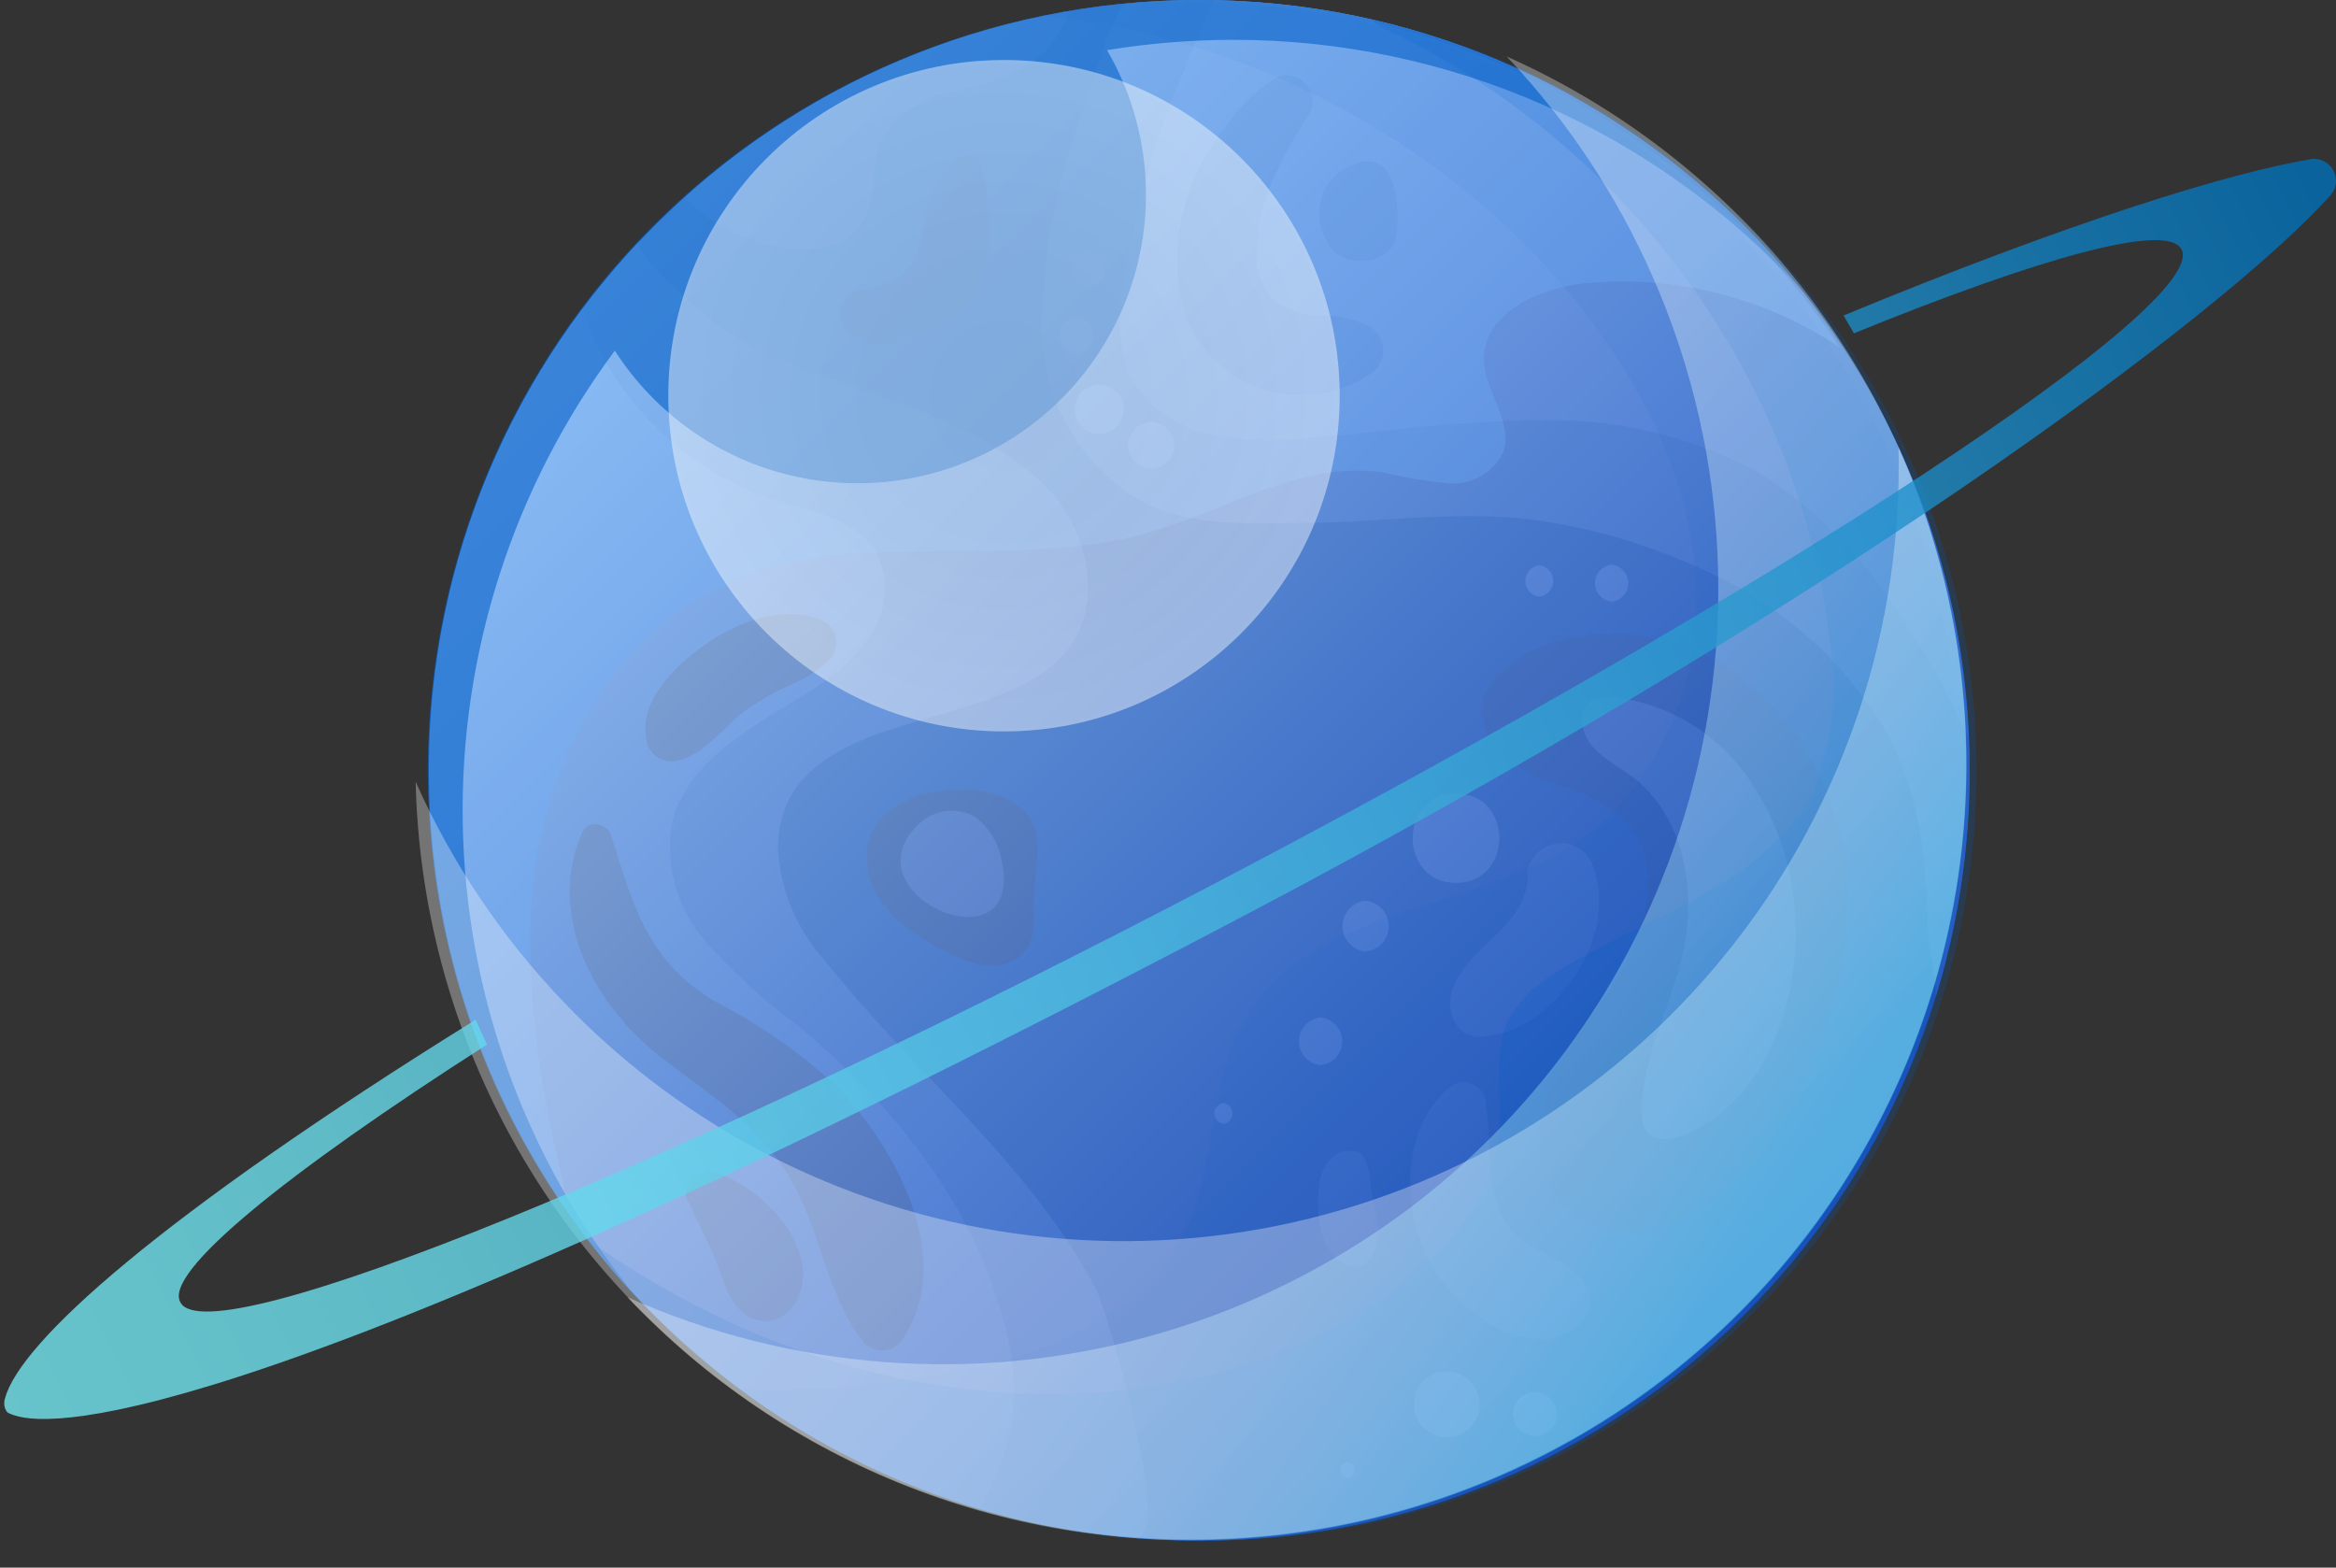 <svg width="76" height="51" viewBox="0 0 76 51" fill="none" xmlns="http://www.w3.org/2000/svg">
<rect x="0" y="0" width="76" height="51" fill="#333333" stroke="none"/>
<path d="M39.014 50.124C52.855 50.124 64.076 38.903 64.076 25.062C64.076 11.221 52.855 0 39.014 0C25.173 0 13.952 11.221 13.952 25.062C13.952 38.903 25.173 50.124 39.014 50.124Z" fill="#005DC6"/>
<path opacity="0.63" d="M39.014 2.09395e-08C38.213 2.09395e-08 37.426 0.043 36.647 0.114C36.26 0.15 35.273 3.462 35.13 3.898C34.361 6.009 33.943 8.232 33.893 10.478C33.864 11.566 34.106 12.644 34.597 13.615C35.087 14.586 35.811 15.42 36.704 16.043C38.392 17.173 40.28 17.008 42.276 17.015C44.943 17.015 47.625 16.543 50.258 16.965C52.315 17.29 54.307 17.942 56.158 18.896C58.405 20.047 60.261 21.836 61.494 24.039C62.165 25.413 62.547 26.91 62.617 28.438C62.681 29.196 62.703 29.961 62.753 30.727C62.884 31.283 62.961 31.851 62.981 32.422C64.132 28.673 64.386 24.706 63.725 20.841C63.064 16.976 61.505 13.32 59.174 10.167C56.843 7.013 53.804 4.451 50.303 2.685C46.802 0.92 42.935 -0 39.014 2.09395e-08Z" fill="#247EE2"/>
<path opacity="0.63" d="M14.503 30.283C15.619 35.548 18.403 40.313 22.441 43.871C26.478 47.43 31.555 49.592 36.919 50.038C38.235 50.145 36.003 42.593 35.645 41.913C33.457 37.772 29.645 34.832 26.784 31.184C25.879 30.171 25.358 28.873 25.31 27.515C25.475 21.894 35.746 24.697 35.388 18.761C35.26 17.476 34.63 16.294 33.636 15.471C31.654 13.747 29.058 13.06 26.648 12.188C25.508 11.817 24.423 11.295 23.422 10.636C23.129 10.428 20.461 8.19 20.797 7.832C18.005 10.783 15.973 14.369 14.877 18.28C13.78 22.192 13.652 26.311 14.503 30.283Z" fill="#247EE2"/>
<path opacity="0.47" d="M28.207 28.015C28.257 29.653 30.217 30.84 31.64 31.32C31.873 31.405 32.122 31.439 32.369 31.418C32.616 31.397 32.856 31.322 33.071 31.198C33.829 30.683 33.593 29.868 33.636 29.117C33.679 28.366 33.958 27.271 33.486 26.592C32.463 25.119 28.865 25.483 28.293 27.236C28.217 27.488 28.188 27.752 28.207 28.015Z" fill="#154B86"/>
<path opacity="0.63" d="M22.27 6.415C23.044 7.215 24.041 7.763 25.131 7.988C26.133 8.217 27.377 8.196 27.992 7.352C28.608 6.508 28.264 5.456 28.658 4.577C28.887 4.185 29.197 3.845 29.567 3.582C29.936 3.318 30.358 3.135 30.803 3.046C31.688 2.869 32.547 2.578 33.357 2.181C34.032 1.765 34.539 1.124 34.787 0.371C30.128 1.164 25.789 3.259 22.27 6.415Z" fill="#247EE2"/>
<path opacity="0.25" d="M52.375 20.62C51.894 20.625 51.415 20.677 50.944 20.777C49.471 21.107 47.311 22.38 48.599 24.203C49.151 24.844 49.88 25.306 50.694 25.534C51.507 25.752 52.257 26.159 52.883 26.721C53.913 27.815 53.755 29.582 53.097 30.955C52.439 32.328 51.388 33.437 50.701 34.782C50.015 36.126 49.764 37.879 50.701 39.073C51.193 39.585 51.834 39.929 52.532 40.057C53.23 40.185 53.95 40.092 54.592 39.788C55.867 39.152 56.928 38.158 57.646 36.928C59.258 34.621 60.117 31.873 60.107 29.06C60.086 27.668 59.746 26.3 59.114 25.06C58.481 23.82 57.573 22.742 56.459 21.907C55.261 21.071 53.836 20.622 52.375 20.62Z" fill="#154B86"/>
<path opacity="0.47" d="M26.004 33.408C24.899 32.597 23.883 31.672 22.971 30.648C22.516 30.133 22.18 29.525 21.985 28.866C21.791 28.208 21.745 27.514 21.848 26.835C22.306 24.754 24.495 23.653 26.297 22.508C27.116 22.046 27.818 21.402 28.35 20.627C28.609 20.234 28.76 19.78 28.786 19.31C28.813 18.84 28.714 18.372 28.5 17.952C27.863 16.894 26.469 16.658 25.289 16.293C24.017 15.884 22.841 15.224 21.83 14.351C20.819 13.479 19.993 12.412 19.402 11.215C19.226 10.836 19.073 10.447 18.945 10.049C16.52 13.279 14.913 17.048 14.26 21.034C13.608 25.019 13.93 29.104 15.198 32.938C16.466 36.773 18.644 40.244 21.544 43.054C24.445 45.865 27.982 47.932 31.855 49.079C32.301 48.341 32.636 47.541 32.849 46.705C33.083 45.439 33.007 44.136 32.627 42.907C31.633 39.123 29.022 35.919 26.004 33.408Z" fill="#368BEA"/>
<path opacity="0.47" d="M39.501 0.014C38.993 1.029 38.6 2.116 38.342 2.739C37.451 4.887 36.843 7.142 36.533 9.448C36.358 10.324 36.412 11.23 36.69 12.08C36.937 12.586 37.293 13.03 37.734 13.381C38.174 13.731 38.688 13.978 39.236 14.104C40.336 14.345 41.468 14.393 42.584 14.247C45.044 14.047 47.497 13.675 49.965 13.675C52.451 13.592 54.915 14.156 57.117 15.313C58.947 16.447 60.5 17.974 61.666 19.783C62.587 21.113 63.382 22.525 64.041 24.003C63.776 17.631 61.089 11.6 56.528 7.142C51.968 2.683 45.878 0.134 39.501 0.014Z" fill="#368BEA"/>
<path opacity="0.47" d="M53.183 25.326C54.85 26.657 55.222 29.124 54.707 31.198C54.299 32.879 53.398 34.474 53.412 36.205C53.4 36.395 53.439 36.586 53.527 36.756C53.791 37.185 54.442 37.099 54.9 36.884C57.182 35.847 58.34 33.187 58.412 30.676C58.505 28.735 57.946 26.819 56.824 25.233C56.323 24.535 55.683 23.948 54.945 23.509C54.206 23.069 53.385 22.787 52.533 22.68C51.817 22.637 51.324 22.866 51.503 23.681C51.681 24.497 52.611 24.875 53.183 25.326Z" fill="#368BEA"/>
<g opacity="0.32">
<path d="M49.714 28.481C49.621 30.197 47.911 30.677 47.296 32.057C46.996 32.772 47.296 33.824 48.255 33.731C50.651 33.502 52.675 30.469 51.831 28.188C51.75 27.944 51.586 27.735 51.368 27.599C51.15 27.463 50.891 27.408 50.636 27.443C50.382 27.478 50.147 27.6 49.973 27.79C49.8 27.98 49.698 28.224 49.685 28.481H49.714Z" fill="#368BEA"/>
</g>
<g opacity="0.32">
<path d="M47.124 35.397C45.515 36.828 45.58 39.56 46.66 41.298C47.589 42.786 49.828 44.452 51.452 43.029C51.632 42.834 51.732 42.579 51.732 42.314C51.732 42.048 51.632 41.793 51.452 41.598C50.694 40.726 49.471 40.733 48.891 39.61C48.312 38.487 48.555 37.007 48.305 35.719C48.269 35.602 48.204 35.496 48.116 35.411C48.028 35.327 47.919 35.266 47.801 35.235C47.682 35.204 47.558 35.204 47.44 35.235C47.321 35.266 47.213 35.327 47.124 35.412V35.397Z" fill="#368BEA"/>
</g>
<g opacity="0.32">
<path d="M43.392 37.607C43.17 37.788 43.018 38.041 42.962 38.322C42.776 39.23 42.834 40.825 43.892 41.183C44.026 41.223 44.168 41.217 44.298 41.167C44.428 41.116 44.537 41.024 44.608 40.904C45.065 40.189 44.708 39.409 44.608 38.665C44.536 38.157 44.55 37.299 43.756 37.456C43.624 37.477 43.499 37.528 43.392 37.607Z" fill="#368BEA"/>
</g>
<g opacity="0.47">
<path d="M30.989 5.3C30.566 5.697 30.268 6.209 30.131 6.773C29.902 8.533 29.695 9.184 27.828 9.441C27.735 9.465 27.648 9.507 27.572 9.566C27.495 9.624 27.432 9.697 27.384 9.78C27.337 9.864 27.307 9.956 27.296 10.051C27.285 10.146 27.293 10.243 27.32 10.335C27.863 11.873 30.124 11.05 31.061 10.292C31.998 9.534 32.219 8.354 32.169 7.159C32.141 6.573 32.098 4.291 30.989 5.3Z" fill="#154B86"/>
</g>
<path opacity="0.47" d="M32.591 28.009C32.493 27.442 32.187 26.931 31.733 26.578C31.427 26.405 31.072 26.34 30.725 26.395C30.378 26.449 30.06 26.62 29.823 26.879C27.577 29.182 33.349 31.585 32.591 28.009Z" fill="#368BEA"/>
<g opacity="0.47">
<path d="M26.748 20.191C25.546 19.633 23.966 20.241 22.936 20.971C21.906 21.7 20.661 22.923 21.076 24.254C21.145 24.422 21.268 24.564 21.426 24.656C21.584 24.747 21.768 24.785 21.949 24.762C22.936 24.611 23.558 23.581 24.352 23.045C25.732 22.108 26.033 22.33 26.905 21.521C27.011 21.438 27.093 21.329 27.144 21.205C27.195 21.081 27.214 20.946 27.198 20.812C27.182 20.679 27.133 20.552 27.054 20.443C26.975 20.334 26.87 20.248 26.748 20.191Z" fill="#154B86"/>
</g>
<g opacity="0.47">
<path d="M18.952 27.058C17.758 29.74 19.288 32.644 21.448 34.346C23.029 35.59 24.488 36.413 25.597 38.158C26.705 39.903 26.806 41.949 28.021 43.565C28.093 43.679 28.192 43.773 28.31 43.838C28.427 43.903 28.559 43.937 28.694 43.937C28.828 43.937 28.96 43.903 29.078 43.838C29.195 43.773 29.295 43.679 29.366 43.565C31.118 40.983 29.159 37.386 27.285 35.404C26.085 34.283 24.734 33.334 23.272 32.586C21.062 31.263 20.605 29.482 19.882 27.179C19.761 26.8 19.167 26.636 18.952 27.058Z" fill="#154B86"/>
</g>
<g opacity="0.47">
<path d="M22.414 39.13C22.685 39.73 23 40.317 23.25 40.918C23.565 41.633 23.63 42.348 24.323 42.82C24.535 42.947 24.784 43 25.029 42.969C25.274 42.938 25.502 42.825 25.675 42.649C26.44 41.79 26.133 40.646 25.503 39.788C24.948 39.062 24.207 38.501 23.358 38.164C23.223 38.095 23.071 38.07 22.921 38.093C22.772 38.116 22.634 38.186 22.527 38.293C22.42 38.399 22.349 38.537 22.325 38.686C22.3 38.835 22.324 38.988 22.392 39.123L22.414 39.13Z" fill="#154B86"/>
</g>
<g opacity="0.47">
<path d="M41.468 2.56C40.803 2.989 40.237 3.554 39.809 4.219C39.157 5.024 38.7 5.967 38.472 6.977C38.243 7.986 38.251 9.035 38.493 10.041C38.682 10.649 39.014 11.204 39.461 11.658C39.907 12.113 40.455 12.454 41.06 12.655C41.664 12.855 42.308 12.909 42.937 12.812C43.567 12.714 44.164 12.468 44.679 12.094C44.799 11.993 44.891 11.862 44.945 11.715C45 11.568 45.015 11.409 44.99 11.254C44.965 11.099 44.9 10.954 44.801 10.831C44.703 10.709 44.575 10.614 44.429 10.556C43.98 10.353 43.492 10.253 42.999 10.263C42.51 10.268 42.028 10.142 41.604 9.898C41.387 9.727 41.211 9.51 41.087 9.263C40.964 9.015 40.896 8.744 40.889 8.468C40.746 6.773 41.733 5.056 42.605 3.683C42.673 3.547 42.704 3.396 42.694 3.245C42.684 3.093 42.634 2.947 42.549 2.822C42.463 2.696 42.346 2.596 42.209 2.531C42.072 2.466 41.92 2.439 41.769 2.453C41.663 2.471 41.561 2.507 41.468 2.56Z" fill="#005DC6"/>
</g>
<g opacity="0.47">
<path d="M44.315 5.264C44.065 5.317 43.828 5.422 43.621 5.572C43.414 5.723 43.241 5.915 43.113 6.136C42.944 6.47 42.883 6.847 42.94 7.217C42.996 7.586 43.167 7.929 43.428 8.196C44.086 8.761 45.395 8.511 45.459 7.524C45.459 7.638 45.416 7.753 45.388 7.867C45.552 7.088 45.559 5.035 44.315 5.264Z" fill="#005DC6"/>
</g>
<g style="mix-blend-mode:screen" opacity="0.38">
<path d="M47.369 28.724C49.25 28.724 49.25 25.814 47.369 25.814C45.488 25.814 45.495 28.724 47.369 28.724Z" fill="#59A7FF"/>
<path d="M44.429 30.956C44.635 30.937 44.827 30.841 44.966 30.689C45.105 30.536 45.182 30.337 45.182 30.13C45.182 29.923 45.105 29.724 44.966 29.571C44.827 29.418 44.635 29.323 44.429 29.304C44.224 29.323 44.032 29.418 43.893 29.571C43.754 29.724 43.677 29.923 43.677 30.13C43.677 30.337 43.754 30.536 43.893 30.689C44.032 30.841 44.224 30.937 44.429 30.956Z" fill="#59A7FF"/>
<path d="M42.964 34.653C43.157 34.634 43.336 34.544 43.466 34.401C43.597 34.257 43.669 34.071 43.669 33.877C43.669 33.683 43.597 33.496 43.466 33.352C43.336 33.209 43.157 33.119 42.964 33.101C42.771 33.119 42.592 33.209 42.461 33.352C42.331 33.496 42.259 33.683 42.259 33.877C42.259 34.071 42.331 34.257 42.461 34.401C42.592 34.544 42.771 34.634 42.964 34.653Z" fill="#59A7FF"/>
<path d="M39.802 36.563C39.883 36.551 39.958 36.511 40.012 36.448C40.066 36.386 40.096 36.306 40.096 36.224C40.096 36.141 40.066 36.061 40.012 35.999C39.958 35.937 39.883 35.896 39.802 35.884C39.72 35.896 39.645 35.937 39.592 35.999C39.538 36.061 39.508 36.141 39.508 36.224C39.508 36.306 39.538 36.386 39.592 36.448C39.645 36.511 39.72 36.551 39.802 36.563Z" fill="#59A7FF"/>
<path d="M47.069 46.763C47.353 46.763 47.626 46.65 47.828 46.449C48.029 46.248 48.142 45.975 48.142 45.69C48.142 45.406 48.029 45.133 47.828 44.931C47.626 44.73 47.353 44.617 47.069 44.617C46.784 44.617 46.511 44.73 46.31 44.931C46.109 45.133 45.996 45.406 45.996 45.69C45.996 45.975 46.109 46.248 46.31 46.449C46.511 46.65 46.784 46.763 47.069 46.763Z" fill="#59A7FF"/>
<path d="M49.937 46.719C50.127 46.719 50.309 46.644 50.443 46.51C50.577 46.376 50.652 46.194 50.652 46.004C50.652 45.815 50.577 45.633 50.443 45.498C50.309 45.364 50.127 45.289 49.937 45.289C49.747 45.289 49.565 45.364 49.431 45.498C49.297 45.633 49.222 45.815 49.222 46.004C49.222 46.194 49.297 46.376 49.431 46.51C49.565 46.644 49.747 46.719 49.937 46.719Z" fill="#59A7FF"/>
<path d="M43.843 48.092C43.907 48.082 43.965 48.049 44.006 48C44.048 47.951 44.071 47.888 44.071 47.824C44.071 47.759 44.048 47.697 44.006 47.648C43.965 47.599 43.907 47.566 43.843 47.556C43.779 47.566 43.722 47.599 43.68 47.648C43.638 47.697 43.615 47.759 43.615 47.824C43.615 47.888 43.638 47.951 43.68 48C43.722 48.049 43.779 48.082 43.843 48.092Z" fill="#59A7FF"/>
<path d="M50.08 19.412C50.206 19.397 50.321 19.336 50.405 19.242C50.489 19.148 50.535 19.026 50.535 18.9C50.535 18.774 50.489 18.652 50.405 18.558C50.321 18.464 50.206 18.404 50.08 18.389C49.955 18.404 49.84 18.464 49.756 18.558C49.672 18.652 49.626 18.774 49.626 18.9C49.626 19.026 49.672 19.148 49.756 19.242C49.84 19.336 49.955 19.397 50.08 19.412Z" fill="#59A7FF"/>
<path d="M52.433 19.576C52.582 19.56 52.719 19.489 52.819 19.378C52.919 19.266 52.975 19.121 52.975 18.972C52.975 18.822 52.919 18.677 52.819 18.566C52.719 18.454 52.582 18.383 52.433 18.367C52.284 18.383 52.146 18.454 52.046 18.566C51.946 18.677 51.891 18.822 51.891 18.972C51.891 19.121 51.946 19.266 52.046 19.378C52.146 19.489 52.284 19.56 52.433 19.576Z" fill="#59A7FF"/>
<path d="M35.397 9.327C35.545 9.327 35.687 9.268 35.791 9.163C35.896 9.059 35.955 8.917 35.955 8.769C35.955 8.621 35.896 8.479 35.791 8.374C35.687 8.27 35.545 8.211 35.397 8.211C35.249 8.211 35.107 8.27 35.002 8.374C34.898 8.479 34.839 8.621 34.839 8.769C34.839 8.917 34.898 9.059 35.002 9.163C35.107 9.268 35.249 9.327 35.397 9.327Z" fill="#59A7FF"/>
<path d="M35.031 11.501C35.18 11.485 35.318 11.414 35.418 11.302C35.518 11.191 35.574 11.046 35.574 10.896C35.574 10.746 35.518 10.602 35.418 10.49C35.318 10.379 35.18 10.308 35.031 10.292C34.882 10.308 34.745 10.379 34.645 10.49C34.545 10.602 34.489 10.746 34.489 10.896C34.489 11.046 34.545 11.191 34.645 11.302C34.745 11.414 34.882 11.485 35.031 11.501Z" fill="#59A7FF"/>
<path d="M35.768 14.119C35.979 14.115 36.181 14.03 36.33 13.88C36.48 13.731 36.565 13.529 36.569 13.318C36.563 13.107 36.477 12.906 36.328 12.757C36.179 12.608 35.979 12.522 35.768 12.517C35.555 12.517 35.352 12.601 35.201 12.751C35.051 12.902 34.967 13.105 34.967 13.318C34.967 13.53 35.051 13.734 35.201 13.884C35.352 14.034 35.555 14.119 35.768 14.119Z" fill="#59A7FF"/>
<path d="M37.985 13.961L37.949 13.926C37.816 13.797 37.638 13.725 37.452 13.725C37.267 13.725 37.089 13.797 36.955 13.926L36.919 13.961C36.815 14.067 36.744 14.2 36.715 14.346C36.687 14.492 36.702 14.642 36.759 14.779C36.816 14.916 36.912 15.033 37.035 15.115C37.159 15.198 37.304 15.242 37.452 15.242C37.6 15.242 37.745 15.198 37.869 15.115C37.992 15.033 38.089 14.916 38.145 14.779C38.203 14.642 38.218 14.492 38.189 14.346C38.161 14.2 38.09 14.067 37.985 13.961Z" fill="#59A7FF"/>
</g>
<path style="mix-blend-mode:multiply" opacity="0.51" d="M39.014 50.124C52.855 50.124 64.076 38.903 64.076 25.062C64.076 11.221 52.855 0 39.014 0C25.173 0 13.952 11.221 13.952 25.062C13.952 38.903 25.173 50.124 39.014 50.124Z" fill="url(#paint0_linear_1109_12579)"/>
<g style="mix-blend-mode:multiply" opacity="0.07">
<path d="M39.014 50.124C42.487 50.078 45.912 49.309 49.072 47.868C52.232 46.426 55.057 44.343 57.368 41.75C59.679 39.157 61.426 36.112 62.496 32.808C63.566 29.504 63.938 26.014 63.586 22.558C63.234 19.103 62.168 15.759 60.453 12.738C58.739 9.717 56.415 7.086 53.629 5.012C50.843 2.939 47.656 1.467 44.271 0.692C40.885 -0.084 37.376 -0.146 33.965 0.508C38.505 1.011 42.839 2.679 46.546 5.35C48.209 6.545 49.715 7.943 51.03 9.513C53.176 12.073 54.842 15.156 55.136 18.482C55.429 21.808 54.163 25.377 51.431 27.301C48.026 29.697 42.755 29.446 40.573 33.023C39.25 35.168 39.629 38.029 38.428 40.304C36.997 43.072 33.621 44.18 30.56 44.717C28.425 45.12 26.251 45.279 24.08 45.189C28.395 48.402 33.634 50.134 39.014 50.124Z" fill="#005DC6"/>
</g>
<g style="mix-blend-mode:multiply" opacity="0.21">
<path d="M39.014 50.123C45.212 50.187 51.213 47.948 55.856 43.841C60.498 39.734 63.453 34.051 64.146 27.892C64.839 21.732 63.223 15.534 59.609 10.498C55.996 5.462 50.642 1.945 44.585 0.629C44.77 0.775 44.971 0.898 45.186 0.994C50.15 3.394 54.22 7.312 56.809 12.18C58.243 14.861 59.165 17.786 59.527 20.806C59.807 22.414 59.644 24.068 59.055 25.591C57.581 28.795 53.59 29.746 50.622 31.642C50.024 31.976 49.52 32.456 49.156 33.036C48.519 34.173 48.877 35.583 48.748 36.877C48.526 39.194 46.745 41.068 44.8 42.349C38.706 46.368 30.495 46.096 23.851 43.064C22.189 42.294 20.6 41.378 19.102 40.325C21.444 43.379 24.459 45.852 27.913 47.551C31.366 49.25 35.165 50.131 39.014 50.123Z" fill="#005DC6"/>
</g>
<g style="mix-blend-mode:overlay" opacity="0.28">
<path d="M39.014 0.036C34.428 0.036 29.931 1.296 26.012 3.678C22.093 6.06 18.904 9.472 16.793 13.543C14.681 17.614 13.729 22.187 14.039 26.762C14.349 31.337 15.91 35.74 18.551 39.488C17.664 35.805 16.906 32.007 17.414 28.259C17.922 24.511 19.946 20.771 23.351 19.111C27.585 17.052 32.742 18.618 37.283 17.352C39.858 16.637 42.29 14.984 44.965 15.364C45.672 15.53 46.389 15.651 47.111 15.728C47.478 15.759 47.847 15.678 48.167 15.496C48.488 15.313 48.745 15.037 48.906 14.706C49.249 13.726 48.305 12.753 48.276 11.716C48.241 10.207 50.036 9.377 51.538 9.22C54.475 8.927 57.421 9.668 59.87 11.315C57.672 8.019 54.733 5.283 51.288 3.327C47.842 1.371 43.987 0.249 40.03 0.05C39.715 0.036 39.365 0.029 39.014 0.036Z" fill="#70B2FF"/>
</g>
<g style="mix-blend-mode:screen" opacity="0.58">
<path d="M39.014 7.71995e-05C34.148 -0.012 29.384 1.394 25.304 4.048C21.225 6.701 18.007 10.485 16.045 14.938C14.082 19.391 13.46 24.32 14.255 29.12C15.049 33.921 17.226 38.387 20.518 41.97C17.069 37.648 15.148 32.306 15.055 26.777C14.962 21.248 16.702 15.844 20.003 11.408C21.328 13.471 23.408 14.934 25.797 15.483C28.187 16.032 30.697 15.624 32.789 14.346C34.882 13.069 36.391 11.023 36.995 8.646C37.598 6.27 37.247 3.752 36.017 1.631C37.373 1.41 38.743 1.298 40.116 1.295C43.597 1.292 47.041 2.016 50.227 3.42C53.413 4.824 56.271 6.877 58.619 9.448C56.273 6.5 53.292 4.118 49.897 2.482C46.503 0.846 42.782 -0.002 39.014 7.71995e-05Z" fill="#005DC6"/>
</g>
<path style="mix-blend-mode:screen" opacity="0.32" d="M61.766 14.548C61.907 20.375 60.026 26.071 56.441 30.667C52.857 35.263 47.791 38.476 42.105 39.759C36.42 41.042 30.465 40.316 25.254 37.704C20.044 35.093 15.898 30.757 13.523 25.434C13.609 29.169 14.522 32.838 16.198 36.177C17.875 39.516 20.272 42.441 23.216 44.74C26.16 47.04 29.579 48.657 33.224 49.474C36.87 50.292 40.652 50.289 44.296 49.467C47.94 48.644 51.357 47.023 54.298 44.719C57.239 42.415 59.632 39.487 61.304 36.146C62.975 32.805 63.884 29.134 63.964 25.399C64.044 21.664 63.293 17.957 61.766 14.548Z" fill="url(#paint1_linear_1109_12579)"/>
<path style="mix-blend-mode:screen" opacity="0.32" d="M49.02 1.839C53.023 6.079 55.434 11.575 55.842 17.392C56.249 23.209 54.63 28.988 51.257 33.745C47.885 38.503 42.969 41.945 37.345 43.486C31.721 45.028 25.737 44.573 20.41 42.2C22.973 44.914 26.105 47.025 29.582 48.382C33.059 49.739 36.794 50.307 40.518 50.046C44.241 49.785 47.86 48.701 51.114 46.872C54.367 45.043 57.175 42.515 59.333 39.47C61.492 36.425 62.947 32.939 63.596 29.263C64.244 25.587 64.069 21.813 63.082 18.213C62.095 14.614 60.322 11.278 57.891 8.446C55.459 5.615 52.429 3.358 49.02 1.839Z" fill="url(#paint2_linear_1109_12579)"/>
<path style="mix-blend-mode:overlay" opacity="0.43" d="M32.664 23.795C38.696 23.795 43.586 18.906 43.586 12.874C43.586 6.842 38.696 1.952 32.664 1.952C26.632 1.952 21.742 6.842 21.742 12.874C21.742 18.906 26.632 23.795 32.664 23.795Z" fill="url(#paint3_radial_1109_12579)"/>
<path opacity="0.78" d="M15.848 33.981C15.712 33.716 15.598 33.444 15.476 33.173C5.17 39.574 0.657 43.665 0.163 45.489C0.129 45.596 0.129 45.711 0.163 45.818L0.199 45.883C0.199 45.961 0.406 46.026 0.478 46.047C1.78 46.476 8.503 46.583 40.216 29.925C59.306 19.912 72.323 10.271 75.849 6.323C75.934 6.213 75.986 6.081 75.997 5.943C76.009 5.805 75.98 5.666 75.914 5.544C75.848 5.422 75.748 5.322 75.626 5.256C75.504 5.189 75.365 5.16 75.227 5.171C72.602 5.6 67.438 7.181 59.978 10.264C60.086 10.457 60.207 10.643 60.315 10.843C66.473 8.34 70.507 7.231 70.972 8.111C71.901 9.877 58.097 18.975 40.102 28.438C22.107 37.9 6.801 44.13 5.871 42.371C5.306 41.419 9.24 38.208 15.848 33.981Z" fill="url(#paint4_linear_1109_12579)"/>
<defs>
<linearGradient id="paint0_linear_1109_12579" x1="21.291" y1="7.338" x2="56.738" y2="42.785" gradientUnits="userSpaceOnUse">
<stop stop-color="white"/>
<stop offset="0.09" stop-color="#EBEBF6"/>
<stop offset="0.54" stop-color="#8B8FCE"/>
<stop offset="0.85" stop-color="#4F55B4"/>
<stop offset="1" stop-color="#383EAA"/>
</linearGradient>
<linearGradient id="paint1_linear_1109_12579" x1="36.386" y1="14.931" x2="44.68" y2="49.5" gradientUnits="userSpaceOnUse">
<stop offset="0.24" stop-color="white"/>
<stop offset="0.92" stop-color="white"/>
<stop offset="1" stop-color="white"/>
</linearGradient>
<linearGradient id="paint2_linear_1109_12579" x1="29.123" y1="18.279" x2="58.271" y2="38.345" gradientUnits="userSpaceOnUse">
<stop offset="0.24" stop-color="white"/>
<stop offset="0.39" stop-color="#FCFFFF"/>
<stop offset="0.5" stop-color="#F2FFFF"/>
<stop offset="0.6" stop-color="#E2FEFF"/>
<stop offset="0.7" stop-color="#CBFDFF"/>
<stop offset="0.78" stop-color="#AEFCFF"/>
<stop offset="0.87" stop-color="#8AFBFF"/>
<stop offset="0.95" stop-color="#5FF9FF"/>
<stop offset="1" stop-color="#40F8FF"/>
</linearGradient>
<radialGradient id="paint3_radial_1109_12579" cx="0" cy="0" r="1" gradientUnits="userSpaceOnUse" gradientTransform="translate(32.664 12.874) scale(10.922)">
<stop stop-color="#ECECEC"/>
<stop offset="0.47" stop-color="#F1F1F1"/>
<stop offset="1" stop-color="white"/>
</radialGradient>
<linearGradient id="paint4_linear_1109_12579" x1="-0.429" y1="44.765" x2="76.714" y2="7.273" gradientUnits="userSpaceOnUse">
<stop stop-color="#77EDF6"/>
<stop offset="0.16" stop-color="#6BE1F0"/>
<stop offset="0.44" stop-color="#4CC0E1"/>
<stop offset="0.82" stop-color="#1A8CC8"/>
<stop offset="0.99" stop-color="#0071BB"/>
</linearGradient>
</defs>
</svg>
